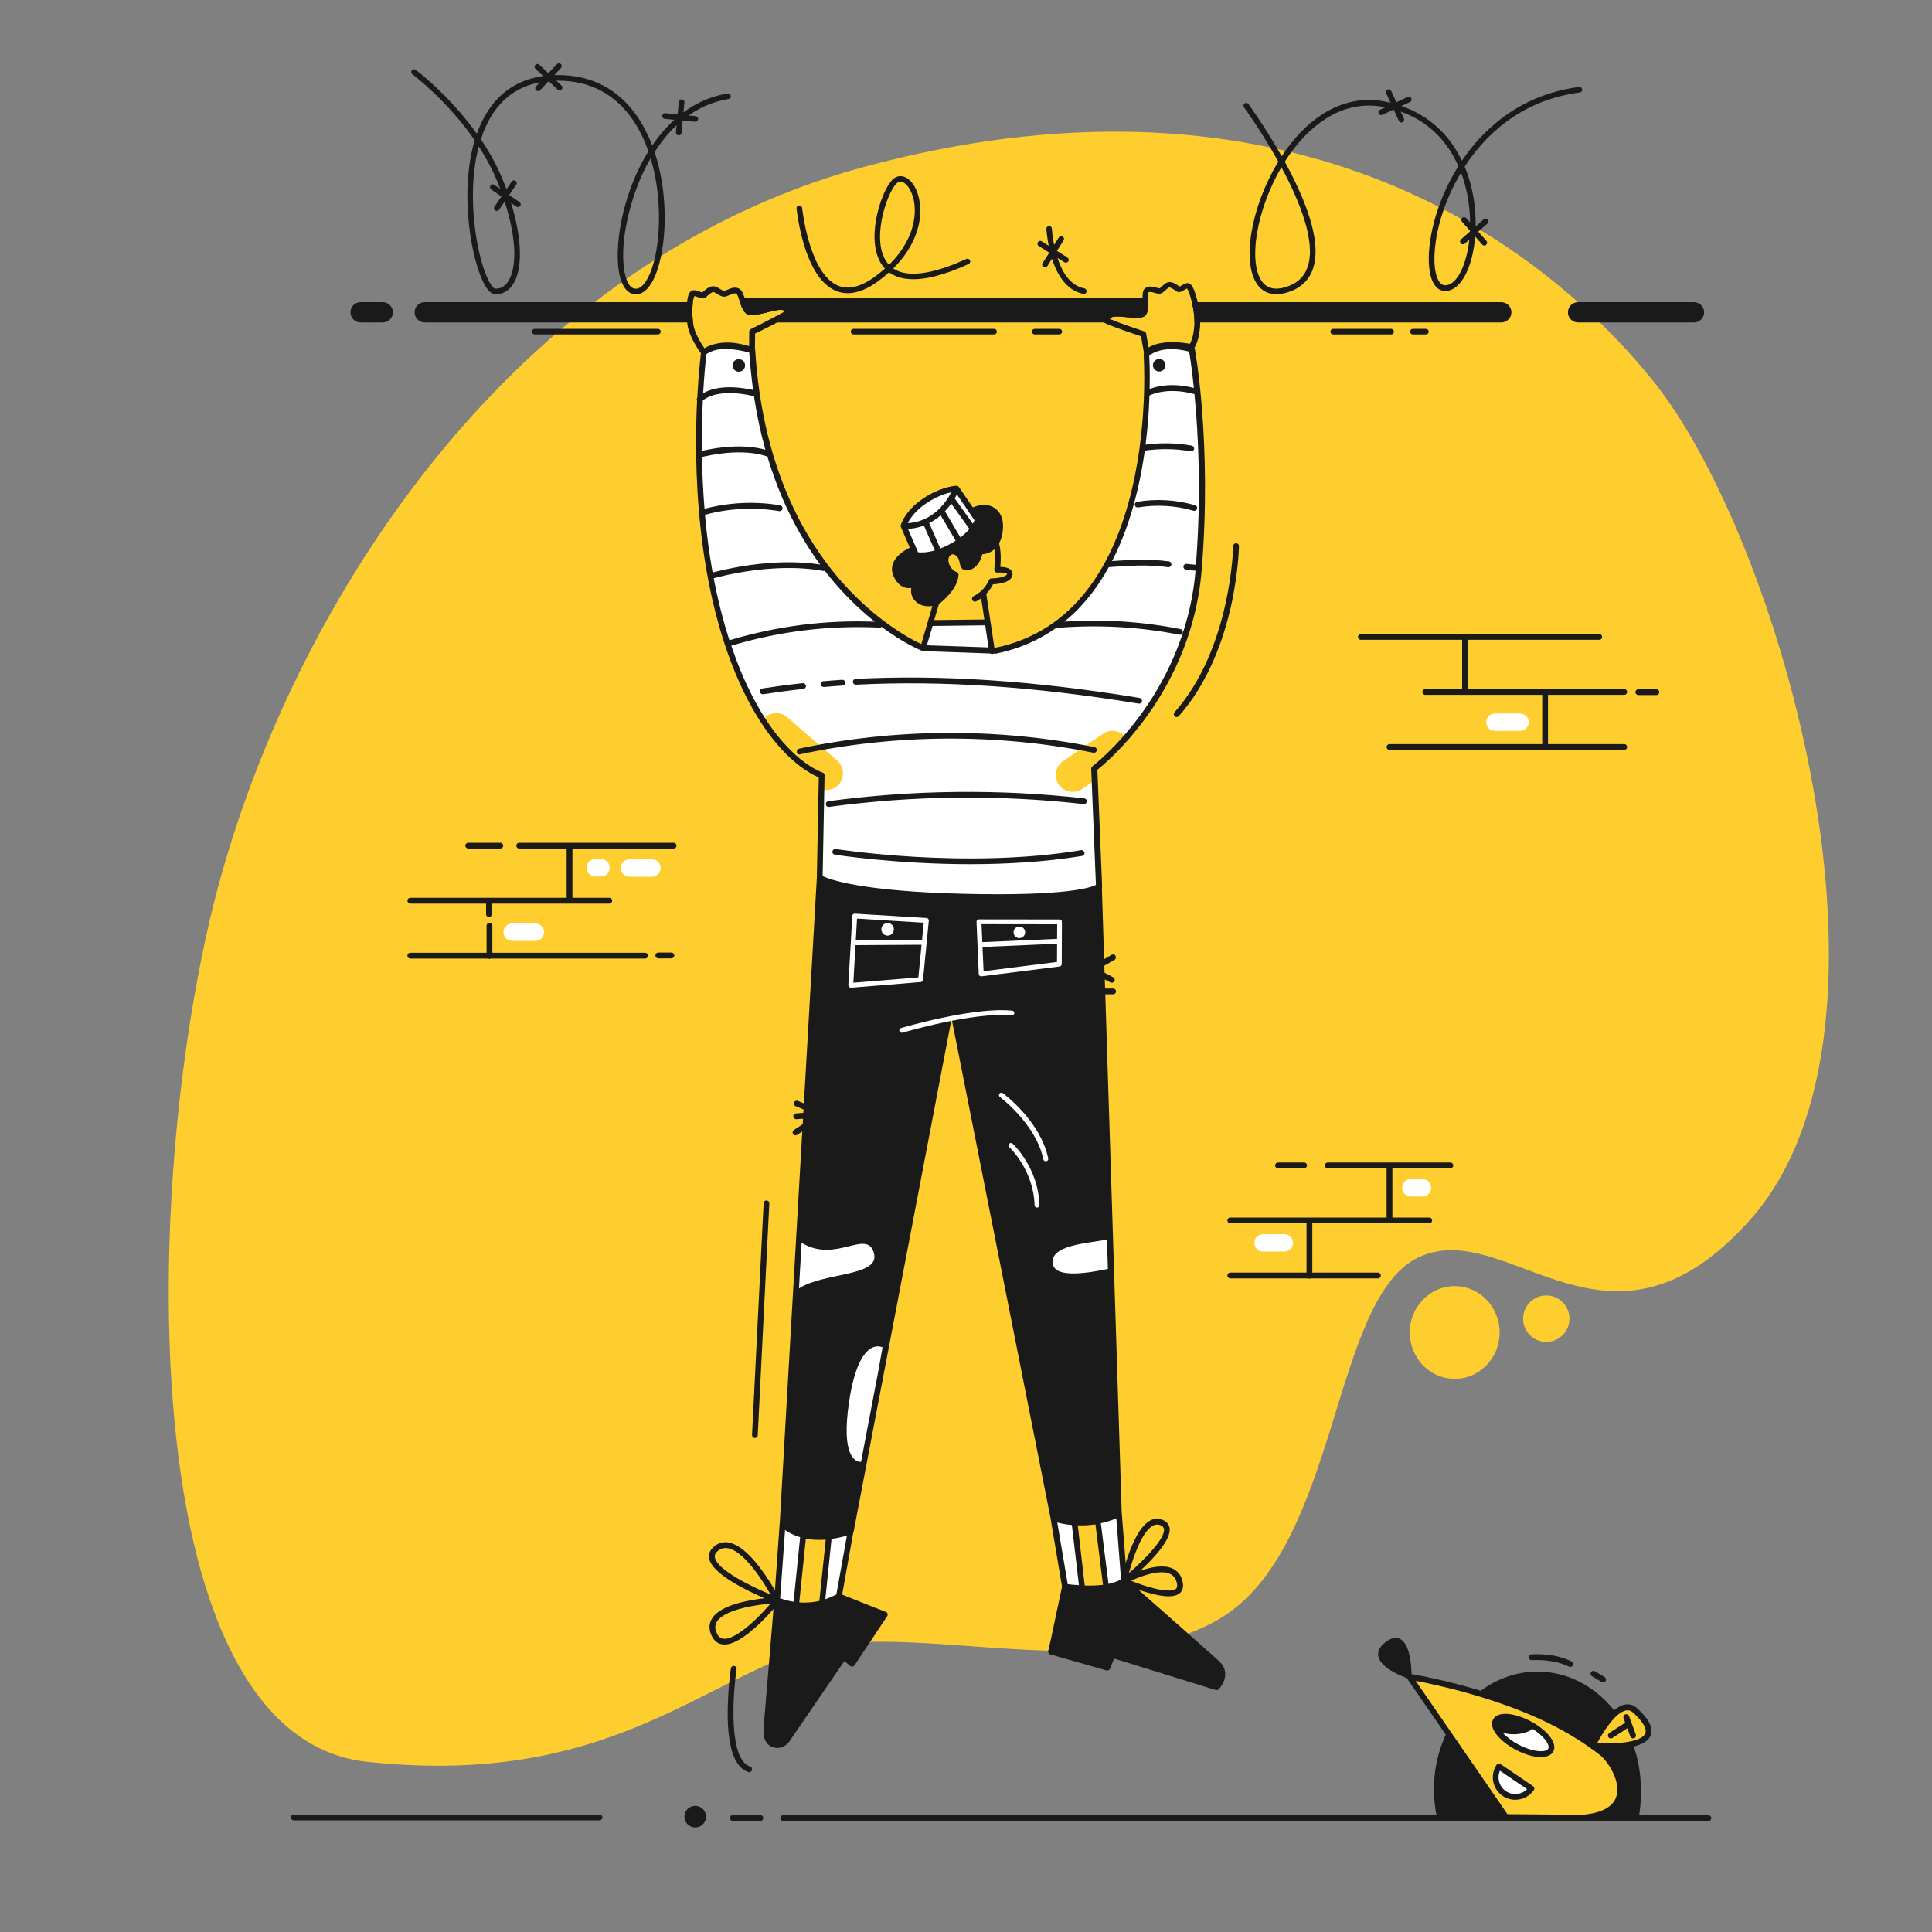 <?xml version="1.0" encoding="utf-8"?>
<!-- Generator: Adobe Illustrator 21.0.0, SVG Export Plug-In . SVG Version: 6.00 Build 0)  -->
<svg version="1.1" baseProfile="tiny" id="Layer_1" xmlns="http://www.w3.org/2000/svg" xmlns:xlink="http://www.w3.org/1999/xlink"
	 x="0px" y="0px" viewBox="0 0 2000 2000" xml:space="preserve">
<rect x="0" y="0" width="2000" height="2000" fill="#808080" stroke="none"/>
<g id="Layer_5">
	<g>
		<g>
			<path fill="#FECE2F" d="M1710.1,392.8c133.9,165,277.2,672.3,101.9,869.6c-146.5,165-249.6-2.5-342.1,38.5
				s-82.6,302.3-208.5,375.5c-125.9,73.1-330.9-5.5-441,36S611.5,1848.6,380,1823.8c-231.5-24.8-235.4-543.6-166-857.5
				c68.6-311,300.7-690.6,680-793.4C1308.6,60.7,1575.5,227,1710.1,392.8z"/>
		</g>
		<g>
			<polygon fill="#FFFFFF" points="1136.7,1575.5 1146.5,1643.6 1163.5,1636.6 1158.1,1567.2 			"/>
		</g>
		<g>
			<path fill="#FFFFFF" d="M1093,1574.1l21.5,2.5l5.7,67c0,0-19.2,1.5-17.7-1S1093,1574.1,1093,1574.1z"/>
		</g>
		<g>
			<polygon fill="#FFFFFF" points="857.5,1590.3 880.6,1585.2 868.5,1652.6 850.9,1659.6 			"/>
		</g>
		<g>
			<path fill="#FFFFFF" d="M831.5,1589l-7.3,71.3c0,0-3.3,1.7-10.3,2s-10-9-10-9l7.3-71.3C811.2,1582,822.9,1591,831.5,1589z"/>
		</g>
		<path fill="#1A1A1A" d="M1261.7,1719.3c-9.8-8.9-59.4-52.7-83.3-73.7c2.6,0.9,5.3,1.8,8.1,2.6c9.6,2.9,17.3,4.3,23.2,4.3
			c5.2,0,9-1.1,11.6-3.3c2.3-1.9,4.6-5.7,2.7-12.8c-1.6-6.2-5.2-10.6-10.7-12.9c-9.3-4-22.3-1.1-33,2.6c14-12.9,32.1-32.2,30.5-44.1
			c-0.4-2.7-2-6.4-7.2-8.6c-4.3-1.8-8.7-1.6-12.9,0.6c-11.8,6.2-20.5,28.1-25.4,44.1l-4-51.1c0-0.2-0.1-0.5-0.1-0.7l-17-537h8.1
			c1.7,0,3-1.3,3-3s-1.3-3-3-3h-8.3l-0.3-9.4l5.8,3.1c0.4,0.2,0.9,0.3,1.4,0.3c1,0,2.1-0.6,2.7-1.5c0.8-1.5,0.3-3.3-1.2-4.1l-9-4.8
			l-0.2-7.2l10.5-6.1c1.5-0.8,1.9-2.7,1.1-4.1c-0.8-1.5-2.7-1.9-4.1-1.1l-7.7,4.5l-2.4-75.2c0-1-0.5-1.9-1.3-2.4
			c-0.8-0.6-1.8-0.7-2.7-0.4c-0.5,0.2-46.9,16.1-150.8,9.2c-103.7-6.9-135.9-18.1-136.2-18.2c-0.9-0.3-1.9-0.2-2.7,0.3
			c-0.7,0.5-1.2,1.4-1.3,2.3l-13.4,233.7l-6.3-2.6c-1.5-0.6-3.3,0.1-3.9,1.6c-0.6,1.5,0.1,3.3,1.6,3.9l8.2,3.4l-0.2,3.5l-7.6,0.6
			c-1.7,0.1-2.9,1.5-2.8,3.2c0.1,1.6,1.4,2.8,3,2.8c0.1,0,0.1,0,0.2,0l6.9-0.5l-0.3,5.6l-9.2,6.1c-1.3,1-1.7,2.8-0.8,4.2
			c0.6,0.8,1.5,1.3,2.5,1.3c0.6,0,1.2-0.2,1.7-0.5l5.3-3.5l-23.3,405.5c-0.1,0.2-0.1,0.5-0.1,0.7l-4.9,68.8
			c-8.9-15.4-28.4-45.2-46.9-49.3c-5.8-1.3-11.1-0.1-15.7,3.6c-5.5,4.4-6.1,9.1-5.6,12.3c2.5,15.9,38,33.3,57.5,41.6
			c-17,1.9-45.4,7-54.2,20.6c-3.3,5.1-3.7,10.7-1.2,16.9c3,7.5,8,9.7,11.6,10.2c0.8,0.1,1.5,0.2,2.3,0.2c8.9,0,20.9-7.1,35.9-21.3
			c5.8-5.5,11-11.1,14.8-15.4l-10.2,122.6c-1.2,14.5,5.1,19.3,10.5,20.7c1.2,0.3,2.4,0.5,3.6,0.5c4.9,0,9.6-2.5,12.5-6.7l57-83.3
			l6,5.1c0.5,0.5,1.2,0.7,1.9,0.7c0.2,0,0.3,0,0.5-0.1c0.9-0.1,1.6-0.6,2.1-1.3l33.8-50.8c0.5-0.8,0.7-1.7,0.4-2.6s-1-1.6-1.8-1.9
			l-9.8-3.8c-0.1,0-0.2-0.1-0.4-0.1l-35-14l11.4-63.7c0.2-0.3,0.4-0.6,0.4-1l101.5-531.5l102.5,517.4c0,0.1,0,0.2,0,0.3l11.8,70.3
			l-10.9,51.5c-0.1,0.3-0.1,0.5-0.1,0.8l-3.3,14.2c-0.4,1.6,0.6,3.2,2.1,3.6l58.2,16.6c0.3,0.1,0.5,0.1,0.8,0.1
			c1.2,0,2.3-0.8,2.8-1.8l4.3-10.6l105.2,32.6c0.3,0.1,0.6,0.1,0.9,0.1c0.8,0,1.6-0.3,2.2-1c0.3-0.2,6.9-6.9,6.7-15.6
			C1268.3,1727.9,1266.1,1723.3,1261.7,1719.3z M781.6,1677c-14.3,13.5-26,20.4-33,19.4c-3.1-0.5-5.3-2.6-6.9-6.5
			c-1.8-4.3-1.6-8,0.6-11.4c4.4-6.7,16.4-12.1,34.8-15.6c7.9-1.5,15.4-2.4,20.6-2.8C793.9,1664.4,788.1,1670.8,781.6,1677z
			 M740,1612c-0.2-1.6-0.1-3.9,3.4-6.7c2.4-1.9,4.9-2.8,7.7-2.8c0.9,0,1.9,0.1,2.9,0.3c8.9,1.9,19.9,11.9,31.9,29
			c4.9,7.1,9.1,14,11.9,18.9C777.3,1642.2,742,1624.9,740,1612z M807.6,1654.5l5.1-70.7c3.3,2.4,8.5,5.4,15.6,7.5l-6.8,66.8
			C817,1657.4,812.4,1656.3,807.6,1654.5z M827.4,1658.8l6.8-66c4.1,0.8,8.7,1.3,13.9,1.3c2.1,0,4.4-0.1,6.7-0.3l-6.6,63.5
			C842.2,1658.6,835.2,1659.4,827.4,1658.8z M865.8,1650.6c-1.9,1-6,3-11.4,4.9l6.4-62.4c4.9-0.7,10.2-1.8,15.9-3.3L865.8,1650.6z
			 M1109.6,1578.7l7.3,62.3c-5.1-0.3-9.2-0.8-11.6-1.1l-10.8-63.8C1098,1577,1103.2,1578.1,1109.6,1578.7z M1210.8,1629.1
			c3.7,1.6,6.1,4.5,7.3,8.9c1.3,4.9-0.3,6.2-0.8,6.7c-1.7,1.5-7.9,4.1-29.1-2.2c-6.6-2-13-4.4-17.4-6.1
			C1181.8,1631.3,1200.5,1624.6,1210.8,1629.1z M1193.6,1579.3c1.4-0.7,2.9-1.1,4.3-1.1c1.1,0,2.3,0.2,3.5,0.7
			c2.8,1.2,3.3,2.7,3.5,3.9c1.4,9.6-19.3,31.1-36.3,45.7C1173.1,1611.8,1182.3,1585.2,1193.6,1579.3z M1155.6,1571.8l4.9,63.1
			c-0.6,0.4-1.3,0.8-2,1.1c-3.3,1.6-7,2.8-11,3.6l-7.9-62.8C1144.9,1575.7,1150.3,1574.1,1155.6,1571.8z M1134,1578l7.8,62.6
			c-6.4,0.8-13,0.9-18.9,0.7l-7.2-62.3C1121.2,1579.2,1127.4,1579,1134,1578z"/>
		<path fill="#1A1A1A" d="M1681.4,770.3h-78.9v-51h78.9c1.7,0,3-1.3,3-3c0-1.7-1.3-3-3-3h-161.8v-51h135.9c1.7,0,3-1.3,3-3
			c0-1.7-1.3-3-3-3h-246.7c-1.7,0-3,1.3-3,3c0,1.7,1.3,3,3,3h104.8v51h-38.1c-1.7,0-3,1.3-3,3c0,1.7,1.3,3,3,3h121v51h-158.1
			c-1.7,0-3,1.3-3,3c0,1.7,1.3,3,3,3h243c1.7,0,3-1.3,3-3C1684.4,771.6,1683.1,770.3,1681.4,770.3z"/>
		<g>
			<path fill="#1A1A1A" d="M517.9,878.4h-33.2c-1.7,0-3-1.3-3-3s1.3-3,3-3h33.2c1.7,0,3,1.3,3,3S519.5,878.4,517.9,878.4z"/>
		</g>
		<g>
			<path fill="#1A1A1A" d="M1350,1209.4h-27c-1.7,0-3-1.3-3-3s1.3-3,3-3h27c1.7,0,3,1.3,3,3S1351.7,1209.4,1350,1209.4z"/>
		</g>
		<path fill="#1A1A1A" d="M1501.4,1203.4h-126.9c-1.7,0-3,1.3-3,3s1.3,3,3,3h60.9v51h-161.8c-1.7,0-3,1.3-3,3s1.3,3,3,3h78.9v51
			h-78.9c-1.7,0-3,1.3-3,3s1.3,3,3,3h80.6c0.4,0.2,0.8,0.3,1.3,0.3c0.5,0,0.9-0.1,1.3-0.3h69.6c1.7,0,3-1.3,3-3s-1.3-3-3-3h-67.9
			v-51h121c1.6,0,3-1.3,3-3s-1.3-3-3-3h-38.1v-51h60c1.7,0,3-1.3,3-3S1503.1,1203.4,1501.4,1203.4z"/>
		<g>
			<path fill="#FFFFFF" d="M1573.5,756.6h-26c-5,0-9-4-9-9s4-9,9-9h26c5,0,9,4,9,9S1578.5,756.6,1573.5,756.6z"/>
		</g>
		<g>
			<path fill="#1A1A1A" d="M1714.7,719.5H1696c-1.7,0-3-1.3-3-3s1.3-3,3-3h18.7c1.7,0,3,1.3,3,3S1716.4,719.5,1714.7,719.5z"/>
		</g>
		<g>
			<path fill="#1A1A1A" d="M697.3,872.4H537.5c-1.7,0-3,1.3-3,3s1.3,3,3,3h49.1v51H424.8c-1.7,0-3,1.3-3,3s1.3,3,3,3h78.4v10.9
				c0,1.7,1.3,3,3,3s3-1.3,3-3v-10.9h121.5c1.6,0,3-1.3,3-3s-1.3-3-3-3h-38.1v-51h104.7c1.7,0,3-1.3,3-3S699,872.4,697.3,872.4z"/>
			<path fill="#1A1A1A" d="M667.8,986.3H509.7v-28c0-1.7-1.3-3-3-3s-3,1.3-3,3v28h-78.9c-1.7,0-3,1.3-3,3s1.3,3,3,3h80.4
				c0.4,0.2,0.9,0.4,1.5,0.4c0.5,0,1-0.2,1.4-0.4h159.7c1.7,0,3-1.3,3-3S669.5,986.3,667.8,986.3z"/>
		</g>
		<g>
			<path fill="#1A1A1A" d="M695,992.1h-13.5c-1.7,0-3-1.3-3-3s1.3-3,3-3H695c1.7,0,3,1.3,3,3S696.7,992.1,695,992.1z"/>
		</g>
		<g>
			<path fill="#FFFFFF" d="M554.2,974h-24c-5,0-9-4-9-9s4-9,9-9h24c5,0,9,4,9,9S559.2,974,554.2,974z"/>
		</g>
		<g>
			<path fill="#FFFFFF" d="M622.2,907.3h-6c-5,0-9-4-9-9s4-9,9-9h6c5,0,9,4,9,9S627.2,907.3,622.2,907.3z"/>
		</g>
		<g>
			<path fill="#FFFFFF" d="M674.9,907.6h-23.3c-5,0-9-4-9-9s4-9,9-9h23.3c5,0,9,4,9,9S679.8,907.6,674.9,907.6z"/>
		</g>
		<g>
			<path fill="#FFFFFF" d="M1329.5,1295.6h-22c-5,0-9-4-9-9s4-9,9-9h22c5,0,9,4,9,9S1334.5,1295.6,1329.5,1295.6z"/>
		</g>
		<g>
			<path fill="#FFFFFF" d="M1472.5,1238.6h-12c-5,0-9-4-9-9s4-9,9-9h12c5,0,9,4,9,9S1477.5,1238.6,1472.5,1238.6z"/>
		</g>
		<g>
			<ellipse fill="#FECE2F" cx="1505.9" cy="1379.4" rx="46.5" ry="48"/>
		</g>
		<g>
			<circle fill="#FECE2F" cx="1600.7" cy="1365.1" r="24"/>
		</g>
	</g>
</g>
<g>
	<path fill="#1A1A1A" d="M1554.1,312.8h-366.6c0.2-0.4,0.2-0.8,0.2-1.2c0-1.6-1.3-2.9-2.9-2.9H769.5c-1.6,0-2.9,1.3-2.9,2.9
		c0,0.4,0.1,0.8,0.3,1.2H439.7c-5.8,0-10.5,4.7-10.5,10.5c0,5.8,4.7,10.5,10.5,10.5h1114.4c5.8,0,10.5-4.7,10.5-10.5
		C1564.6,317.5,1559.9,312.8,1554.1,312.8z"/>
	<g>
		<path fill="#1A1A1A" d="M1753.6,333.8h-120c-5.8,0-10.5-4.7-10.5-10.5s4.7-10.5,10.5-10.5h120c5.8,0,10.5,4.7,10.5,10.5
			S1759.4,333.8,1753.6,333.8z"/>
	</g>
	<g>
		<path fill="#1A1A1A" d="M396.2,333.8h-22.9c-5.8,0-10.5-4.7-10.5-10.5s4.7-10.5,10.5-10.5h22.9c5.8,0,10.5,4.7,10.5,10.5
			S402,333.8,396.2,333.8z"/>
	</g>
	<g>
		<path fill="#FFFFFF" d="M1233.5,361.6c0,0-32.5-9.5-47,5c0,0,3.5,96-16,155s-51,135.5-143.5,152.5l-4.8-29.8l-58.3,0.7l-8.3,26
			c0,0-89.5-38.8-135.5-141.8s-41.5-166.5-41.5-166.5s-37.5-9.5-50,2c0,0-9.5,102,2.5,203s54,199.5,119.5,235c0,0,2,103,0,104.5
			s22.2,18.3,141.7,19.8s145.3-9.3,145.3-9.3l-5-122c0,0,66-57,84.5-111s27.5-83.5,27-192.5C1243.7,414.1,1233.5,361.6,1233.5,361.6
			z"/>
	</g>
	<g>
		<path fill="#FECE2F" d="M868.4,811.9L868.4,811.9c6.3-7.2,5.5-18.2-1.7-24.5L815,742.5c-7.2-6.3-18.2-5.5-24.5,1.7l0,0
			c0,0,0,0.1-0.1,0.1c17,25.5,37.1,45.8,60.2,58.3c0,0,0.1,5.8,0.3,14.6C857,818.9,863.9,817.1,868.4,811.9z"/>
	</g>
	<g>
		<path fill="#FECE2F" d="M1165.4,763.1c-5.6-7.1-15.9-8.7-23.5-3.5l-41.3,28.2c-8,5.4-10,16.4-4.6,24.3l0,0c5.4,8,16.4,10,24.3,4.6
			l12.8-8.7l-0.5-12.3C1132.5,795.6,1147.6,782.6,1165.4,763.1z"/>
	</g>
	<path fill="#FFFFFF" d="M1089.9,1308.6c2.8,15.3,38.4,8.8,57,5l-1-30.4C1125.6,1287.2,1086.3,1288.7,1089.9,1308.6z"/>
	<path fill="#FFFFFF" d="M913.6,1394.8c0,0-24-13.5-34.5,55.5c-9,59,7.3,63.2,12.2,63.1l18-94.4L913.6,1394.8z"/>
	<path fill="#FFFFFF" d="M904.8,1297.7c-6.9-26.8-39.4,10.8-75-11.2l-2.7,47.3C852.1,1317.1,910.9,1321.6,904.8,1297.7z"/>
	<g>
		<circle fill="#1A1A1A" cx="1200" cy="378.1" r="6.5"/>
	</g>
	<g>
		<circle fill="#1A1A1A" cx="764.8" cy="378.3" r="6.5"/>
	</g>
	<path fill="#FECE2F" d="M718.8,306.5c-0.6,1.1-1.6,4.5-2,11.6c-0.3,6.6,0.1,13.8,1.1,18.9c1.8,8.9,8.3,19.1,11.3,23.5
		c8.7-5.1,19.8-7,32.3-5.3c5.8,0.8,10.7,2.1,14,3.2l0.1-15.1c0-1.1,0.7-2.2,1.7-2.7c0.3-0.1,24.5-11.9,35.5-18.3
		c-1-0.8-2.4-1.6-4.5-1.6c-3.5,0-9,1.4-14.3,2.7c-7.2,1.8-14,3.5-18.4,2.6c-5.7-1.1-8-8.2-10-14.4c-0.8-2.6-2.3-6.9-3.3-7.6
		c-1.8-0.9-4.8,0.4-7.3,1.5c-1.7,0.8-3.3,1.5-4.8,1.6c-2.6,0.3-5.1-1.2-7.5-2.7c-1.5-0.9-3.5-2.1-4.4-2.1c-1.2,0-4.9,2.7-7.7,5.6
		c-0.4,0.5-1,0.8-1.7,0.9c-2.3,0.4-4.3-0.4-6.2-1.1C721.3,307.1,720.1,306.7,718.8,306.5z"/>
	<path fill="#FECE2F" d="M1166,328.3c-5-0.5-10.3-1-13.5-0.4c-1.8,0.3-3,1.4-3.7,2.4c11,4.6,35.5,12.6,35.7,12.7
		c1,0.3,1.8,1.2,2,2.3l2.5,14.4c13.7-8.4,36.1-5,42.8-3.8c1.5-2.7,4.5-9.8,4.7-23.5c0.1-11.5-4.9-30.1-7.7-33.7
		c-1.1,0.3-2.1,1-3.1,1.6c-1.6,1-3.4,2.1-5.6,2.1h-0.1c-0.7,0-1.3-0.2-1.8-0.6c-2.9-2.3-6.6-4.4-7.8-4.3c-0.8,0.1-2.5,1.7-3.6,2.7
		c-2,1.9-4.1,3.8-6.6,3.9c-1.5,0.1-3.1-0.4-4.8-0.9c-2.4-0.7-5.2-1.5-6.7-0.5c-0.6,1.1-0.5,5.7-0.4,8.5c0.3,7.3,0.5,14.8-4.8,16.8
		C1179.5,329.5,1172.9,328.9,1166,328.3z"/>
	<g>
		<path fill="#1A1A1A" d="M877.6,303.5c-4.6,0-8.9-0.9-13.1-2.8c-13.9-6.2-24.8-22.5-32.5-48.3c-5.6-18.9-7.3-35.8-7.4-36.5
			c-0.2-1.6,1-3,2.6-3.2s3,1,3.2,2.6c0.1,0.7,6.9,66.8,36.5,80.1c10.9,4.9,24,1.8,38.9-9.1c3.7-2.8,7.2-5.5,10.3-8.3
			c-1.9-2-3.5-4.2-4.9-6.7c-15.4-27.7,2.9-79.1,14.7-87c6.2-4.1,13.8-1.6,19.3,6.3c5.7,8.2,10.2,23.9,5.6,43.3
			c-2.8,11.6-9.6,27.6-26.1,44c17.8,12,49.8,2,75.6-9.8c1.5-0.7,3.2,0,3.8,1.4c0.7,1.5,0,3.2-1.4,3.8c-25,11.5-45.7,16.7-61.4,15.6
			c-8.4-0.6-15.4-2.9-20.9-7c-3.4,3-7.1,6.1-11.2,9.1C897.9,299.3,887.3,303.5,877.6,303.5z M932.2,188.1c-1,0-2,0.3-3.1,1
			c-8.8,5.9-27,54-12.9,79.4c1.2,2.1,2.5,4,4.1,5.6c15.9-15.6,22.3-30.7,24.9-41.6c4.2-17.5,0.3-31.4-4.7-38.6
			C939.4,192.3,936.1,188.1,932.2,188.1z"/>
	</g>
	<g>
		<path fill="#FFFFFF" d="M960.9,951.2c-0.5-0.5-1.1-0.9-1.8-0.9l-74.2-4.5c-0.7-0.1-1.3,0.2-1.8,0.6c-0.5,0.4-0.8,1-0.8,1.7
			l-4.1,71.7c0,0.7,0.3,1.4,0.8,1.9c0.4,0.4,1.1,0.7,1.7,0.7c0.1,0,0.1,0,0.2,0.1l72.3-5.9c1.2-0.1,2.2-1,2.3-2.2l6-61.3
			C961.6,952.4,961.3,951.7,960.9,951.2z M956.3,955.2l-1.8,17.8l-68.6,0.4l1.3-22.5L956.3,955.2z M950.7,1011.8l-67.3,5.5l2.2-38.9
			L954,978L950.7,1011.8z"/>
		
			<ellipse transform="matrix(0.154 -0.988 0.988 0.154 -173.332 1721.914)" fill="#FFFFFF" cx="919.1" cy="962.2" rx="6.5" ry="6.5"/>
	</g>
	<g>
		<path fill="#FFFFFF" d="M1082.5,1202.1c-1.2,0-2.2-0.8-2.4-2c-7.7-36.6-44.7-64.2-45-64.5c-1.1-0.8-1.3-2.4-0.5-3.5
			s2.4-1.3,3.5-0.5c1.6,1.2,38.9,29,47,67.5c0.3,1.4-0.6,2.7-1.9,3C1082.9,1202.1,1082.7,1202.1,1082.5,1202.1z"/>
	</g>
	<g>
		<path fill="#FFFFFF" d="M1073.5,1250.1c-1.4,0-2.5-1.1-2.5-2.4c-1-36.5-25.9-60-26.2-60.2c-1-0.9-1.1-2.5-0.1-3.5
			c0.9-1,2.5-1.1,3.5-0.1c1.1,1,26.8,25.2,27.8,63.8C1076.1,1249,1075,1250.1,1073.5,1250.1
			C1073.6,1250.1,1073.6,1250.1,1073.5,1250.1z"/>
	</g>
	<g>
		<path fill="#FFFFFF" d="M1098.6,952.5c-0.5-0.4-1.1-0.7-1.8-0.7l-83.4-0.1c-0.7,0-1.3,0.3-1.8,0.8s-0.7,1.1-0.7,1.8l2.3,54
			c0,0.7,0.4,1.3,0.9,1.8c0.4,0.4,1,0.6,1.6,0.6c0.1,0,0.2,0,0.3,0l80.9-10.2c1.3-0.2,2.2-1.2,2.2-2.5l0.2-43.7
			C1099.3,953.6,1099.1,953,1098.6,952.5z M1094.4,956.8l-0.1,15.1l-77.4,3.4l-0.8-18.6L1094.4,956.8z M1018.2,1005.4l-1.1-25.1
			l77.2-3.4l-0.1,18.9L1018.2,1005.4z"/>
		
			<ellipse transform="matrix(9.678193e-02 -0.995 0.995 9.678193e-02 -6.901 1922.076)" fill="#FFFFFF" cx="1055.6" cy="964.8" rx="6" ry="6"/>
	</g>
	<g>
		<path fill="#FFFFFF" d="M933.5,1069.1c-1.1,0-2.1-0.7-2.4-1.8c-0.4-1.3,0.4-2.7,1.7-3.1c0.2-0.1,18.9-5.6,42.2-10.5
			c31.4-6.7,55.9-9.2,72.8-7.5c1.4,0.1,2.4,1.4,2.2,2.7s-1.4,2.4-2.7,2.2c-39.1-3.9-112.3,17.7-113,17.9
			C934,1069.1,933.8,1069.1,933.5,1069.1z"/>
	</g>
	<g>
		<path fill="#1A1A1A" d="M775.5,1834.6c-0.3,0-0.6,0-0.9-0.2c-13.8-4.6-21-24.3-21.3-58.6c-0.2-24.7,3.2-48.5,3.3-48.7
			c0.2-1.6,1.8-2.8,3.4-2.5c1.6,0.2,2.8,1.8,2.5,3.4c-3.8,25.5-8.7,93.2,14,100.7c1.6,0.5,2.4,2.2,1.9,3.8
			C778,1833.8,776.8,1834.6,775.5,1834.6z"/>
	</g>
	<g>
		<path fill="#1A1A1A" d="M781.5,1488.6c-0.1,0-0.1,0-0.2,0c-1.7-0.1-2.9-1.5-2.8-3.1l12-240c0.1-1.7,1.5-2.9,3.1-2.8
			c1.7,0.1,2.9,1.5,2.8,3.1l-12,240C784.5,1487.4,783.1,1488.6,781.5,1488.6z"/>
	</g>
	<g>
		<path fill="#1A1A1A" d="M1236.3,528.8c1.3,0,2.5-0.9,2.9-2.1c0.5-1.6-0.4-3.2-2-3.7c-19.3-5.6-40-6.9-59.9-3.6
			c-1.7,0.2-2.8,1.8-2.5,3.4c0.2,1.7,1.8,2.8,3.4,2.5c19-3.2,38.8-2,57.3,3.4C1235.7,528.8,1236,528.8,1236.3,528.8z"/>
		<path fill="#1A1A1A" d="M1179.7,722.5c-109-17.9-205.2-24.3-294-19.7c-1.6,0.1-2.9,1.5-2.8,3.2c0.1,1.6,1.6,2.9,3.2,2.8
			c88.4-4.6,184.2,1.8,292.8,19.6c0.2,0,0.3,0,0.5,0c1.5,0,2.7-1,2.8-2.5C1182.4,724.3,1181.3,722.8,1179.7,722.5z"/>
		<path fill="#1A1A1A" d="M852.5,711.1c0.1,0,0.2,0,0.2,0.1c6.4-0.6,13-1.1,19.5-1.5c1.7-0.1,2.9-1.5,2.8-3.2
			c-0.1-1.7-1.5-2.9-3.2-2.8c-6.6,0.5-13.2,0.9-19.6,1.5c-1.6,0.1-2.8,1.5-2.7,3.2C849.6,709.9,851,711.1,852.5,711.1z"/>
		<path fill="#1A1A1A" d="M834.3,709.9c-0.2-1.7-1.7-2.9-3.3-2.7c-14.1,1.5-28.3,3.4-42,5.5c-1.6,0.2-2.8,1.8-2.5,3.4
			c0.3,1.4,1.5,2.5,3,2.5c0.2,0,0.3,0,0.4,0.1c13.6-2.1,27.7-4,41.7-5.5C833.3,713,834.5,711.5,834.3,709.9z"/>
		<path fill="#1A1A1A" d="M1133,773.4c-100.1-20.1-205.9-19.6-305.8,1.6c-1.6,0.4-2.6,2-2.3,3.6c0.3,1.4,1.5,2.4,2.9,2.4
			c0.2,0,0.4,0,0.6-0.2c99.1-21.1,204-21.6,303.4-1.6c1.6,0.4,3.2-0.7,3.5-2.3C1135.7,775.3,1134.6,773.7,1133,773.4z"/>
		<path fill="#1A1A1A" d="M1122.5,826.5c-88-9.9-177.2-8.9-265,2.9c-1.7,0.2-2.8,1.8-2.6,3.4c0.2,1.5,1.5,2.6,3,2.6
			c0.2,0,0.3,0,0.3-0.1c87.4-11.8,176-12.8,263.6-2.9c1.6,0.2,3.1-1,3.3-2.6C1125.3,828.2,1124.1,826.7,1122.5,826.5z"/>
		<path fill="#1A1A1A" d="M1119.1,880.1c-119.2,19.9-252.7-1-254-1.2c-1.6-0.3-3.1,0.9-3.4,2.5c-0.3,1.6,0.9,3.1,2.5,3.4
			c0.9,0.1,62.9,9.8,140.2,9.8c36.7,0,77-2.2,115.7-8.5c1.7-0.3,2.8-1.9,2.5-3.5C1122.3,880.9,1120.7,879.8,1119.1,880.1z"/>
		<path fill="#1A1A1A" d="M1236.9,361c-0.1-0.4-0.2-0.7-0.4-1c1.9-3,5.8-11.2,6-27.2c0.1-10.9-4.8-34.1-10.1-38.6
			c-1.3-1.2-2.6-1.2-3.5-1.1c-2.5,0.4-4.4,1.6-6,2.6c-0.6,0.4-1.3,0.8-1.8,1c-2.5-1.9-7.6-5.3-11.3-4.7c-2.6,0.4-4.6,2.3-6.6,4.1
			c-0.9,0.9-2.4,2.3-3,2.4c-0.5,0-1.9-0.4-2.9-0.7c-3.4-1-8.1-2.3-11.9,0.6c-2.9,2.3-2.7,7.1-2.5,13.2c0.1,2.9,0.4,10.6-1.1,11.2
			c-2.8,1.1-9.2,0.4-14.9-0.1s-11-1.1-15-0.4c-7.9,1.3-9.5,8.7-9.6,9c-0.3,1.3,0.4,2.6,1.6,3.2c8.2,3.9,30.9,11.5,37.3,13.6l3,17.1
			c-0.2,0.4-0.3,1-0.3,1.5c0,0.3,1.1,16.2,0.4,40.5c0,0,0,0,0,0c-0.8,26.1-3.7,61.9-12.4,98.7c-9.8,41.6-24.9,76.1-44.9,102.7
			c-24.7,33-57.2,53.8-96.4,61.9l-1.2,0l-8.4-55.8c3.7-3.9,5.9-7.7,7-9.9c5.4-0.2,17.7-1.5,19.9-8.6c0.7-2,0.3-4-0.9-5.6
			c-2.3-3-7.7-3.7-11.5-3.8c1-9.8,0.3-17.9-1.2-24.5c1.7-3.1,3-7.1,3.7-12.1c2-15.2-4.6-21.9-8.7-24.5c-7.3-4.7-17.7-3.8-27.2,2.2
			c-15.6,9.8-55.8,36.3-59.2,38.5c-2.1,1-14.6,6.7-18.4,16.7c-1.7,4.6-1.5,9.3,0.8,14c3,6.2,7.1,10,12,11.3c2.2,0.5,4.3,0.5,6.1,0.2
			c-0.8,4.2-0.1,9.3,4.2,13.7c4.1,4.2,9.2,5.3,13.6,5.3c1.4,0,2.8-0.1,4-0.3l-11.5,39.4c-15.6-7-47.9-26.6-78.7-60.4
			c-24.4-26.7-44.4-58.2-59.5-93.6c-19-44.3-30.3-94.9-33.7-150.3c0-0.4-0.1-0.8-0.3-1.1l0.2-16c6.5-3.1,29.2-14.3,37.2-19.5
			c1.2-0.8,1.7-2.4,1.1-3.7c-0.1-0.3-3.2-7.3-11.6-7.3c-4.2,0-9.8,1.3-15.7,2.8c-6,1.4-12.7,3.1-15.9,2.5c-2.2-0.5-4.2-6.4-5.5-10.4
			c-1.7-5-3.1-9.4-6.3-11c-4.4-2.2-9.1-0.1-12.5,1.4c-1.1,0.4-2.4,1-3,1.1c-0.7,0-2.6-1.2-3.8-1.9c-2.4-1.5-4.9-3-7.6-3
			c-4,0-8.8,4.2-11.1,6.5c-0.6-0.2-1.5-0.5-2.3-0.8c-1.8-0.7-4.1-1.6-6.8-1.6c-0.7,0-2.3,0.3-3.6,1.9c-4.3,5.3-4.4,25.4-2.3,35.9
			c2.4,11.6,11.3,24.4,13.6,27.5c-0.6,5.1-2.5,21.8-3.8,46.2c-0.7,1-0.7,2.2-0.2,3.2c-0.6,12-1,25.8-1,40.8
			c-0.1,20.8,0.6,45.9,2.9,73.2c-0.4,0.7-0.6,1.6-0.3,2.4c0.1,0.4,0.4,0.8,0.6,1.1c3.3,36.8,9.6,77.4,21,116.8
			c20.3,70.4,47.5,108.9,66.8,128.9c17,17.6,30.8,24.3,36,26.4l-2,103.9c0,1,0.4,1.9,1.2,2.5c1,0.7,24.9,17.2,151.4,20.2
			c12.5,0.3,24,0.4,34.4,0.4c93.3,0,105.9-10.7,107.5-12.2c0.6-0.5,0.8-1.3,0.8-2.1l-4.9-120.5c5.3-4.2,26.6-22,49.2-52.6
			c23.6-32,53-84.6,58.7-153.5C1254.8,459.9,1237.1,362,1236.9,361z M1189.7,368c14.2-10.5,35.3-5.7,41.3-4
			c0.8,4.6,2.8,17.7,4.9,37.6c-22.8-5.8-38.6-1.7-45.8,1.1C1190.5,384.9,1189.9,372.3,1189.7,368z M1148.8,330.3
			c0.7-1,1.9-2.1,3.7-2.4c3.2-0.6,8.5-0.1,13.5,0.4c6.9,0.6,13.5,1.2,17.5-0.3c5.3-2,5.1-9.5,4.8-16.8c-0.1-2.8-0.2-7.4,0.4-8.5
			c1.5-1,4.3-0.2,6.7,0.5c1.7,0.5,3.3,1,4.8,0.9c2.5-0.1,4.6-2,6.6-3.9c1.1-1,2.8-2.6,3.6-2.7c1.2-0.1,4.9,2,7.8,4.3
			c0.5,0.4,1.1,0.6,1.8,0.6h0.1c2.2,0,4-1.1,5.6-2.1c1-0.6,2-1.3,3.1-1.6c2.8,3.6,7.8,22.2,7.7,33.7c-0.2,13.7-3.2,20.8-4.7,23.5
			c-6.7-1.2-29.1-4.6-42.8,3.8l-2.5-14.4c-0.2-1.1-1-2-2-2.3C1184.3,342.9,1159.8,334.9,1148.8,330.3z M972,625.3
			c3.5-2.6,19.3-15.4,20.3-30.1c0.1-1.4-0.8-2.7-2.1-3.1c-0.1,0-6.6-2.2-8.2-10.4c-0.6-3,0.2-5.7,2.1-7.1c1.2-0.9,2.7-1.1,3.9-0.5
			c4,2.1,4.8,5.4,5.5,8.7c0.5,2.4,1,4.6,2.7,6.1c1.8,1.7,5,2,8.3,0.9c2.9-1,9.5-4.5,12.4-16c3-0.3,8.1-1.3,12.5-5.2
			c0.8,5.7,0.9,12.6-0.1,20.8c-0.1,0.8,0.2,1.7,0.8,2.4c0.6,0.6,1.5,1,2.4,0.9c4.3-0.3,9.1,0.4,10,1.4c0,0,0,0.1,0,0.2
			c-0.8,2.6-9.1,4.4-16.1,4.4c-1.2,0-2.4,0.8-2.8,2c0,0.1-3.9,10.5-15.8,16.5c-1.5,0.7-2,2.5-1.3,4c0.5,1,1.6,1.6,2.7,1.6
			c0.5,0,1-0.1,1-0.1c2-1,3.9-2.2,5.5-3.4l3.3,22l-51.9,0.6L972,625.3z M965.4,648l54.5-0.7l3.4,22.9l-63.8-2.2L965.4,648z
			 M717.9,337c-1-5.1-1.4-12.3-1.1-18.9c0.4-7.1,1.4-10.5,2-11.6c1.3,0.2,2.5,0.6,3.9,1.2c1.9,0.7,3.9,1.5,6.2,1.1
			c0.7-0.1,1.3-0.4,1.7-0.9c2.8-2.9,6.5-5.6,7.7-5.6c0.9,0,2.9,1.2,4.4,2.1c2.4,1.5,4.9,3,7.5,2.7c1.5-0.1,3.1-0.8,4.8-1.6
			c2.5-1.1,5.5-2.4,7.3-1.5c1,0.7,2.5,5,3.3,7.6c2,6.2,4.3,13.3,10,14.4c4.4,0.9,11.2-0.8,18.4-2.6c5.3-1.3,10.8-2.7,14.3-2.7
			c2.1,0,3.5,0.8,4.5,1.6c-11,6.4-35.2,18.2-35.5,18.3c-1,0.5-1.7,1.6-1.7,2.7l-0.1,15.1c-3.3-1.1-8.2-2.4-14-3.2
			c-10-1.4-19.1-0.4-26.7,2.6c-1.6,0.6-3.2,1.3-4.7,2.2c-0.3,0.2-0.6,0.3-0.9,0.5C726.2,356.1,719.7,345.9,717.9,337z M779.6,403.7
			c-28.2-6.1-44-1.1-51.7,3.3c1.2-21.5,2.9-36,3.4-40.5c3.2-2.1,6.6-3.4,10.1-4.3c12.7-2.6,28.5,1.2,34.1,2.7c0,0,0.1,0,0.1,0.1
			C776.6,378.2,777.9,391.1,779.6,403.7z M727.6,414.5c1.6-1.3,5-3.6,10.7-5.4c7.7-2.2,21.2-3.9,42.2,1c2.9,19.2,6.8,37.7,11.8,55.5
			c-12-3.4-26.5-4.3-43.4-2.6c-10.3,1.1-18.5,2.9-22.4,3.8C726.4,447.2,726.8,429.4,727.6,414.5z M729.8,532.9
			c24.9-6.8,51.4-8.1,76.8-3.8c1.7,0.2,3.2-0.9,3.5-2.5c0.2-1.7-0.9-3.2-2.5-3.5c-25.9-4.4-52.9-3.1-78.3,3.6
			c-1.5-18.8-2.3-36.8-2.6-53.6c6.2-1.6,41.6-9.7,67.7-0.5c4.4,14.8,9.6,29.1,15.4,42.8c10.8,25,23.9,48.1,39.2,69
			c-50.7-8-105.2,6.6-111.3,8.3C734.1,572.5,731.5,552.3,729.8,532.9z M755.1,662.8c-1.7-5.2-3.2-10.2-4.6-15
			c-4.7-16.3-8.5-32.7-11.7-49.2c0,0,0,0,0.1,0c0.6-0.2,60-17.4,113.1-7.6c0.6,0.1,1.2,0,1.8-0.2c5.3,6.9,10.9,13.6,16.7,19.9
			c12.2,13.4,24.2,24.2,35.1,32.9c-50.9-2-101.5,4.5-150.2,19.1C755.3,662.7,755.2,662.8,755.1,662.8z M1238,584.7l-9.7-1
			c-1.6-0.1-3.1,1.1-3.3,2.7c-0.1,1.6,1.1,3.1,2.7,3.3l9.9,1.1c-5.7,67.2-34.3,118.6-57.4,149.9c-25.1,34.1-49.2,52.4-49.4,52.6
			c-0.8,0.6-1.2,1.5-1.2,2.5l4.9,120.3c-4.8,2.5-29.7,11.7-136.2,9.2c-108.4-2.6-140.4-15.3-146.7-18.4l2-104.3
			c0.1-1.3-0.8-2.5-2.1-2.9c-0.2,0-15.8-5-36-26c-28.1-29.3-46.7-70.4-58.5-105.3c0,0,0.1,0,0.1,0c49.8-15,101.4-21.2,153.3-18.7
			c0.8,0.1,1.6-0.2,2.2-0.8c22.1,16.4,38.6,23.5,41.5,24.7c0.2,0.1,0.4,0.2,0.6,0.3c0.2,0.1,0.5,0.1,0.8,0.1c0,0,0,0,0,0l69.8,2.5
			c0.5,0.4,1.1,0.6,1.7,0.6c0.2,0,0.3,0,0.4-0.1c0.4,0,0.7-0.2,1.1-0.4l2,0.1c0.2,0,0.5-0.1,0.7-0.1c23-4.7,43.8-13.6,62.1-26.6
			c0.2,0,0.5,0.1,0.7,0c42.4-3.5,85-1.2,126.8,7c0.2,0.1,0.4,0.1,0.6,0.1c1.4,0,2.6-1,3-2.4c0.3-1.6-0.8-3.2-2.4-3.5
			c-39.6-7.8-79.9-10.4-120.2-7.7c10.9-8.8,20.8-19.2,29.8-31.2c5.8-7.8,11.2-16.2,16.2-25.2c19.2-1.4,40.8-3,61.4,0.1
			c0.1,0,0.3,0,0.4,0c1.4,0,2.7-1.1,3-2.6c0.3-1.6-0.9-3.2-2.5-3.4c-19.8-2.9-40.4-1.7-58.9-0.4c11-21.3,19.8-45.9,26.3-73.5
			c3.3-13.9,5.7-27.7,7.6-40.8c15.9-2.3,31.8-2.1,47.6,0.7c0.1,0,0.3,0,0.5,0c1.5,0,2.7-1,2.9-2.4c0.3-1.7-0.8-3.2-2.4-3.5
			c-15.8-2.8-31.9-3.2-47.8-1c2.4-18.8,3.6-36.3,4-50.9c4.1-2,20.7-8.5,46.6-1.4C1240.4,447.9,1243.8,510.8,1238,584.7z"/>
	</g>
	<g>
		<path fill="#FFFFFF" d="M948.3,574.4l-13-30c0,0,3.6-13.3,21-25.2c18.5-12.8,33.8-13.2,33.8-13.2l22,32.2c0,0-2.5,14.2-26.2,27.2
			S948.3,574.4,948.3,574.4z"/>
		<g>
			<line fill="none" x1="984.5" y1="516.1" x2="1006.8" y2="547.1"/>
			<path fill="#1A1A1A" d="M1014.7,536.4l-22-32.2c-0.3-0.4-0.7-0.8-1.2-1c-0.1,0-0.1-0.1-0.2-0.1c-0.7-0.3-1.4-0.3-2-0.2
				c-3.5,0.3-17.7,2.1-34.6,13.8c-15.8,10.8-20.8,22.7-21.9,26c-0.2,0.4-0.4,0.8-0.5,1.3c-0.1,0.7,0.1,1.3,0.4,1.8l12.9,29.8
				c0.3,0.8,1,1.5,1.9,1.7c0.2,0.1,2.5,0.7,6.6,0.7c6.6,0,18-1.7,33.3-10c24.8-13.6,27.7-28.8,27.8-29.4
				C1015.3,537.8,1015.1,537,1014.7,536.4z M1007.1,542.2l-18.8-26.3c0.8-1.3,1.5-2.7,2.3-4.1l18.2,26.8
				C1008.4,539.4,1007.9,540.6,1007.1,542.2z M958,521.6c11.1-7.7,21-10.8,26.8-12c-14.7,27.7-36.2,31.6-45.1,31.9
				C942,537.1,947.1,529.1,958,521.6z M950.4,571.7l-10.5-24.2c3.9-0.2,9.8-0.9,16.5-3.5c0,0,0,0,0,0l11.3,25.8
				C958.8,572.3,952.9,572,950.4,571.7z M984.3,562.7c-3.9,2.2-7.6,3.8-10.9,5.1l-11.5-26.3c3.8-1.9,7.8-4.5,11.9-8l15.5,26.2
				C987.8,560.7,986.1,561.7,984.3,562.7z M994.2,556.3l-16-27.1c2.2-2.3,4.4-5,6.5-7.9l18.8,26.2
				C1001.4,550.1,998.4,553.1,994.2,556.3z"/>
		</g>
	</g>
	<g>
		<path fill="#1A1A1A" d="M681.1,346.2H553.6c-1.6,0-2.9-1.3-2.9-2.9s1.3-2.9,2.9-2.9h127.5c1.6,0,2.9,1.3,2.9,2.9
			S682.7,346.2,681.1,346.2z"/>
	</g>
	<g>
		<path fill="#1A1A1A" d="M1096.6,346.2h-25.5c-1.6,0-2.9-1.3-2.9-2.9s1.3-2.9,2.9-2.9h25.5c1.6,0,2.9,1.3,2.9,2.9
			S1098.2,346.2,1096.6,346.2z"/>
	</g>
	<g>
		<path fill="#1A1A1A" d="M1029.1,346.2H883.6c-1.6,0-2.9-1.3-2.9-2.9s1.3-2.9,2.9-2.9h145.5c1.6,0,2.9,1.3,2.9,2.9
			S1030.7,346.2,1029.1,346.2z"/>
	</g>
	<g>
		<path fill="#1A1A1A" d="M1476.1,346.2h-13.5c-1.6,0-2.9-1.3-2.9-2.9s1.3-2.9,2.9-2.9h13.5c1.6,0,2.9,1.3,2.9,2.9
			S1477.7,346.2,1476.1,346.2z"/>
	</g>
	<g>
		<path fill="#1A1A1A" d="M1440.1,346.2h-60c-1.6,0-2.9-1.3-2.9-2.9s1.3-2.9,2.9-2.9h60c1.6,0,2.9,1.3,2.9,2.9
			S1441.7,346.2,1440.1,346.2z"/>
	</g>
	<path fill="#1A1A1A" d="M756.5,99.2c-0.2-1.6-1.7-2.7-3.3-2.4c-16.4,2.6-31.8,9.2-45.7,19.5l1-10.2c0.2-1.6-1-3-2.6-3.2
		c-1.6-0.2-3,1-3.2,2.6l-1.2,12.9l-12.8-1.2c-1.6-0.2-3,1-3.2,2.6c-0.2,1.6,1,3,2.6,3.2l10,1c-0.2,0.2-0.4,0.4-0.6,0.5
		c-8.1,7.5-15.6,16.2-22.3,26.1c-4.2-11-9.3-20.9-15.2-29.6c-19.7-28.7-47.4-43.3-82.4-43.3c-1.3,0-2.6,0-3.8,0.1l6.9-7.4
		c1.1-1.2,1.1-3-0.1-4.1c-1.2-1.1-3-1.1-4.1,0.1l-8.8,9.4l-9.4-8.8c-1.2-1.1-3-1.1-4.1,0.1c-1.1,1.2-1.1,3,0.1,4.1l8,7.5
		c-24.9,3.5-44.4,15.9-57.8,37.1c-4.5,7.1-8.1,14.8-10.9,22.6c-28.9-40.5-62.8-65.8-63.3-66.1c-1.2-1-3.1-0.7-4,0.6
		c-1,1.2-0.7,3.1,0.6,4c0.5,0.4,35.7,26.6,64.5,68.3c-5.4,18.2-7.2,37-7.5,51.7c-0.6,24.3,2.5,50.8,8.4,72.8
		c3.5,12.8,10.6,34.4,20.2,34.8c7.1,0.4,13.3-2.8,17.8-9.1c11.1-15.5,10.4-47.2-1.2-85.2l5.4,3.7c0.5,0.3,1,0.5,1.6,0.5
		c0.9,0,1.8-0.5,2.4-1.2c1-1.3,0.6-3.1-0.7-4l-10.7-7.3l7.3-10.7c1-1.3,0.6-3.1-0.7-4c-1.3-1-3.1-0.6-4,0.7l-5.4,7.9
		c-0.6-1.7-1.3-3.5-2-5.2c-6.4-16.8-15.1-32.4-24.5-46.3c2.8-8.9,6.6-17.5,11.6-25.4c11.7-18.4,28.3-29.7,49.5-33.7l-4,4.2
		c-1.1,1.2-1.1,3,0.1,4.1c0.6,0.5,1.3,0.8,2,0.8c0.8,0,1.5-0.3,2.1-0.9l8.8-9.4l9.4,8.8c0.6,0.5,1.3,0.8,2,0.8s1.5-0.3,2.1-0.9
		c1.1-1.2,1.1-3-0.1-4.1l-5.4-5.1c0.6,0,1.1,0,1.7,0c33,0,59.1,13.7,77.6,40.7c6.4,9.4,11.8,20.3,16,32.4c-3.5,5.7-6.9,11.8-10,18.3
		c-19.1,39.8-24.2,81.4-20.7,105c2.3,15.8,8.7,24.7,17.6,24.7c0.6,0,1.2,0,1.9,0c9.2-1.2,17.1-12.2,22.3-31
		c4.9-17.9,6.8-40.5,5.3-63.5c-1.2-18.8-4.6-36.7-10-52.7c7.3-11.4,15-20.5,22.8-27.8l-0.7,7.3c-0.2,1.6,1,3,2.6,3.2
		c0.1,0,0.2,0,0.3,0c1.5,0,2.8-1.1,2.9-2.6l1.2-12.7l12.8,1.2c0.1,0,0.2,0,0.3,0c1.5,0,2.7-1.1,2.9-2.6c0.2-1.6-1-3-2.6-3.2
		l-7.3-0.7c14.7-10.3,29.1-15,41.3-17C755.7,102.3,756.8,100.8,756.5,99.2z M516.8,192.8c0.4,0.9,0.7,1.8,1,2.7l-6-4.1
		c-1.3-1-3.1-0.6-4,0.7c-1,1.3-0.6,3.1,0.7,4l10.6,7.3l-7.2,10.5c-1,1.3-0.6,3.1,0.7,4c0.5,0.3,1,0.5,1.6,0.5c0.9,0,1.8-0.4,2.4-1.2
		l5.8-8.5c14.3,44.1,11.4,71.8,3.1,83.4c-3.4,4.7-7.7,6.9-12.9,6.7c-2.8-0.1-9.2-9.7-14.8-30.5c-5.7-21.5-8.7-47.4-8.2-71.2
		c0.3-13.1,1.7-29.4,6-45.5C503.7,164.1,511.1,177.9,516.8,192.8z M681.7,210.5c3.2,48.4-9.3,86.6-22.6,88.3
		c-8.9,1.2-12.1-13.4-13-19.7c-4.6-31.4,7.2-74.7,20.2-101.6c2.3-4.8,4.7-9.4,7.2-13.6C677.9,178.2,680.7,194,681.7,210.5z"/>
	<path fill="#1A1A1A" d="M1122.5,298.5c-14.7-2.7-23.1-17.2-27.8-31.5l7.2,4.5c0.4,0.3,1,0.4,1.5,0.4c1,0,1.9-0.5,2.5-1.3
		c0.9-1.4,0.5-3.1-0.9-4l-10.9-6.9l6.9-10.8c0.9-1.4,0.5-3.1-0.9-4c-1.4-0.9-3.1-0.5-4,0.9l-4.9,7.7c-1.9-9.4-2.3-16.6-2.3-16.8
		c0-1.6-1.4-2.8-3-2.7c-1.6,0-2.8,1.4-2.7,3c0.1,0.4,0.5,7.7,2.4,17.4l-7.2-4.6c-1.4-0.9-3.1-0.5-4,0.9c-0.9,1.4-0.5,3.1,0.9,4
		l10.9,6.9l-6.9,10.8c-0.9,1.4-0.5,3.1,0.9,4c0.4,0.3,1,0.4,1.5,0.4c1,0,1.9-0.5,2.5-1.3l4.8-7.7c6.7,21.1,18,33.7,32.6,36.4
		c0.2,0,0.3,0,0.5,0c1.4,0,2.6-1,2.7-2.3C1125.1,300.3,1124.1,298.8,1122.5,298.5z"/>
	<path fill="#1A1A1A" d="M1637.9,92.5c-0.2-1.6-1.6-2.7-3.2-2.5c-62.6,8.2-100.2,45.1-121.3,76.3c-1.3-2.5-2.6-5-4-7.5
		c-13.3-23.6-33.4-40.3-58.7-49.1l8.9-4.1c1.4-0.6,2.1-2.3,1.4-3.8c-0.6-1.4-2.4-2.1-3.8-1.4l-11.7,5.4l-5.4-11.7
		c-0.6-1.4-2.3-2.1-3.8-1.4c-1.4,0.6-2.1,2.3-1.4,3.8l4.6,9.9c-2.1-0.5-4.2-1-6.4-1.4c-22.1-4.2-43.6,0.2-63.8,13
		c-15.6,9.9-30.2,25-42.5,43.7c-17.1-30.3-34.2-53.7-34.4-54c-0.9-1.3-2.7-1.5-4-0.6c-1.3,0.9-1.5,2.7-0.6,4
		c0.4,0.6,18.2,25,35.5,56.2c0,0-0.1,0.1-0.1,0.2c-28.7,47.2-38.3,105.9-20.9,128c3.5,4.5,9.5,9.1,19,9.1c3.4,0,7.3-0.6,11.7-2
		c13.5-4.2,22.4-12.7,26.4-25c7.4-22.8-1.7-58.4-27-105.8c-0.8-1.5-1.6-2.9-2.4-4.4c12.2-19.3,26.8-34.6,42.4-44.5
		c18.9-12,39-16.1,59.7-12.2c0.7,0.1,1.3,0.3,1.9,0.4l-5.4,2.5c-1.4,0.6-2.1,2.3-1.4,3.8c0.5,1.1,1.5,1.7,2.6,1.7
		c0.4,0,0.9-0.1,1.2-0.3l11.7-5.4l5.4,11.7c0.5,1.1,1.5,1.7,2.6,1.7c0.4,0,0.8-0.1,1.2-0.3c1.4-0.6,2.1-2.3,1.4-3.8l-3.3-7.2
		c23.6,8.3,41.9,23.8,54.5,46.1c1.8,3.3,3.6,6.8,5.2,10.4c-24.4,38.8-32.8,80.6-30.2,105c2.4,22.9,13.2,24.6,17.8,24.2
		c15.2-1.2,27.1-24.1,29.8-56.3l7.3,8.3c0.6,0.7,1.4,1,2.2,1c0.7,0,1.3-0.2,1.9-0.8c1.2-1.1,1.3-2.9,0.2-4.1l-8.4-9.5l9.6-8.5
		c1.2-1.1,1.3-2.9,0.2-4.1s-2.9-1.3-4.1-0.2l-8.4,7.4c0.2-15.2-1.5-38.3-11.4-61.9c19.9-30.7,56.7-68.6,119.2-76.8
		C1637,95.5,1638.1,94.1,1637.9,92.5z M1353.8,275.8c-3.5,10.6-10.8,17.6-22.6,21.3c-10.8,3.4-19,1.7-24.4-5.2
		c-7.3-9.3-9.3-27.8-5.5-50.7c3.8-22.5,12.9-47.1,25.2-68.1C1345.3,208.1,1362.3,249.9,1353.8,275.8z M1521.8,230.2l-4-4.5
		c-1.1-1.2-2.9-1.3-4.1-0.2c-1.2,1.1-1.3,2.9-0.2,4.1l8.2,9.2c0,0.3,0,0.5,0,0.8l-9.3,8.2c-1.2,1.1-1.3,2.9-0.2,4.1
		c0.6,0.7,1.4,1,2.2,1c0.7,0,1.4-0.2,2-0.7l4.6-4.1c-2.9,26.5-12.8,46.3-24.1,47.2c-8.6,0.8-11-13-11.6-19
		c-2.3-22.7,5.2-61.1,27.2-97.7C1518.4,194.5,1521.7,212.3,1521.8,230.2z"/>
	<g>
		<path fill="#1A1A1A" d="M1218.1,742.3c-0.7,0-1.4-0.2-2-0.8c-1.2-1.1-1.3-3-0.2-4.2c58.5-65.9,60.7-171,60.7-172c0-1.7,1.4-3,3-3
			c1.7,0,3,1.4,3,3c0,0.3-0.5,27.3-8.3,62.3c-7.3,32.3-22.5,78.3-53.9,113.6C1219.8,741.9,1218.9,742.3,1218.1,742.3z"/>
	</g>
</g>
<g id="Layer_3">
	<g>
		<g>
			<path fill="#1A1A1A" d="M620.6,1884.4H304.1c-1.7,0-3-1.3-3-3s1.3-3,3-3h316.5c1.7,0,3,1.3,3,3S622.3,1884.4,620.6,1884.4z"/>
		</g>
		<g>
			<circle fill="#1A1A1A" cx="719.7" cy="1880.6" r="11.2"/>
		</g>
		<g>
			<path fill="#1A1A1A" d="M787.1,1885h-28.5c-1.7,0-3-1.3-3-3s1.3-3,3-3h28.5c1.7,0,3,1.3,3,3S788.8,1885,787.1,1885z"/>
		</g>
		<path fill="#1A1A1A" d="M1768.5,1879.1H1696c1.8-8.8,2.6-17.7,2.6-26.8c0-67.2-48-121.9-107.1-121.9s-107.1,54.7-107.1,121.9
			c0,9.1,0.9,18,2.6,26.8H810.8c-1.7,0-3,1.3-3,3s1.3,3,3,3h957.7c1.7,0,3-1.3,3-3S1770.2,1879.1,1768.5,1879.1z"/>
		<path fill="#FECE2F" d="M1558.9,1881l-100-145.3c0,0,76.2,12,142.7,44c69.3,33.3,94,72.6,94,72.6l-3.3,29.7L1558.9,1881z"/>
		<g>
			
				<ellipse transform="matrix(0.469 -0.883 0.883 0.469 -749.351 2346.578)" fill="#FFFFFF" cx="1576.8" cy="1796.5" rx="13.7" ry="32.3"/>
			<path fill="#1A1A1A" d="M1603.8,1796.9c-4.4-5.4-11.2-10.8-19.2-15c-15.1-8.1-33.9-11.5-39-1.9c-5.1,9.6,8.3,23.3,23.4,31.3
				c8,4.2,16.2,6.9,23.2,7.5c1,0.1,2,0.1,2.9,0.1c6.4,0,10.9-2.1,12.9-5.7C1610.3,1808.8,1608.8,1803,1603.8,1796.9z M1602.7,1810.2
				c-1.1,2-4.8,3-10,2.5c-6.2-0.5-13.6-2.9-20.9-6.8c-7.3-3.9-12.7-8.3-16.3-12.2c3.5,1.1,7.4,1.6,11.4,1.6c7.4,0,14.5-2,19.8-5.4
				c5.2,3.3,9.5,7,12.5,10.6C1602.5,1804.6,1603.8,1808.2,1602.7,1810.2z"/>
		</g>
		<g>
			<path fill="#FECE2F" d="M1648.6,1807.3c0,0,25.6-53.6,44.3-36.4C1740.6,1814.8,1648.6,1807.3,1648.6,1807.3z"/>
			<path fill="#1A1A1A" d="M1663.1,1810.8c-7.3,0-13-0.4-14.7-0.6c-1-0.1-1.9-0.6-2.4-1.5s-0.5-1.9-0.1-2.8c0.2-0.4,4.5-9.4,11-19
				c9-13.3,17.4-20.8,25.1-22.3c4.7-0.9,9.1,0.4,12.9,3.9c12.5,11.5,17,20.8,13.7,28.3C1703.4,1808.8,1679.3,1810.8,1663.1,1810.8z
				 M1653.3,1804.6c18.8,1,45.7-0.8,49.8-10c2.1-4.8-2.2-12.2-12.3-21.5c-2.4-2.2-4.8-3-7.7-2.4
				C1672.2,1772.7,1659.4,1793.2,1653.3,1804.6z"/>
		</g>
		<line fill="none" x1="1683.5" y1="1777.6" x2="1690.5" y2="1796.6"/>
		<g>
			<line fill="none" x1="1685.4" y1="1785" x2="1667.5" y2="1796.6"/>
			<path fill="#1A1A1A" d="M1693.4,1795.5l-7-19c-0.6-1.6-2.3-2.4-3.9-1.8c-1.6,0.6-2.4,2.3-1.8,3.9l1.7,4.7l-16.5,10.7
				c-1.4,1-1.8,2.8-0.9,4.2c0.6,0.9,1.5,1.4,2.5,1.4c0.6,0,1.2-0.1,1.7-0.5l15.4-10l3.1,8.5c0.4,1.2,1.6,2,2.8,2
				c0.4,0,0.7,0,1.1-0.2C1693.2,1798.8,1694,1797.1,1693.4,1795.5z"/>
		</g>
		<g>
			<path fill="#FFFFFF" d="M1551.6,1828.6c-6.1,9.3-3.7,21.7,5.5,28s21.7,3.9,28.1-5.2L1551.6,1828.6z"/>
			<path fill="#1A1A1A" d="M1568.5,1863.1c-4.5,0-9-1.3-13-4c-10.5-7.1-13.3-21.5-6.3-32.1c0.4-0.7,1.1-1.1,1.9-1.3
				c0.8-0.2,1.6,0,2.3,0.5l33.6,22.8c0.7,0.5,1.1,1.1,1.3,1.9c0.1,0.8,0,1.6-0.5,2.3C1583.2,1859.6,1575.9,1863.1,1568.5,1863.1z
				 M1552.7,1833c-3.2,7.5-0.8,16.5,6.2,21.2c6.9,4.7,16.2,3.7,21.9-2.1L1552.7,1833z"/>
		</g>
		<g>
			<path fill="#1A1A1A" d="M1625.5,1725.6c-0.5,0-0.9-0.1-1.3-0.3c-17-8.5-38.2-6.7-38.4-6.7c-1.6,0.1-3.1-1.1-3.3-2.7
				c-0.1-1.6,1.1-3.1,2.7-3.3c0.9-0.1,23.1-2,41.6,7.3c1.5,0.7,2.1,2.5,1.3,4C1627.7,1725,1626.6,1725.6,1625.5,1725.6z"/>
		</g>
		<g>
			<path fill="#1A1A1A" d="M1659.5,1741.6c-0.5,0-1.1-0.1-1.5-0.4l-10-6c-1.4-0.9-1.9-2.7-1-4.1s2.7-1.9,4.1-1l10,6
				c1.4,0.9,1.9,2.7,1,4.1C1661.5,1741.1,1660.6,1741.6,1659.5,1741.6z"/>
		</g>
		<g>
			<path fill="#1A1A1A" d="M1660.8,1816.9c17.4,17.4,36.8,64.4-31.9,65.1h63.4c3.3-2.3,3.3-29.7,3.3-29.7L1660.8,1816.9z"/>
			<path fill="#1A1A1A" d="M1698,1850.6c-1.7-2.6-26.8-40.8-95.1-73.6c-60.5-29.1-129.7-42-141.7-44c-0.1-8.3-1.5-31.2-11.8-36.4
				c-4.2-2.2-9.2-1.1-14.8,3.1c-6,4.5-8.7,9.4-7.8,14.6c1,5.9,6.7,11.7,16.9,17.2c5.1,2.7,10.1,4.7,12.6,5.6c0,0.1,0.1,0.2,0.2,0.3
				l100,145.3c0.5,0.8,1.4,1.3,2.4,1.3l68.3,0.5c0.5,0.3,1,0.5,1.7,0.5h63.4c0,0,0,0,0,0h0.1c0.6,0,1.2-0.1,1.7-0.5
				c1.1-0.8,4.5-3.2,4.5-32.2C1698.6,1851.7,1698.4,1851.1,1698,1850.6z M1560.5,1878l-95-138c20.3,3.8,81.1,16.7,134.8,42.5
				c24.7,11.9,43.7,24.5,57.9,35.9c0.1,0.3,0.3,0.5,0.5,0.7l0.5,0.5c9.1,9.3,19,28.1,13.5,41.6c-4,9.9-15.9,15.9-34.7,17.4
				L1560.5,1878z"/>
		</g>
	</g>
</g>
</svg>
